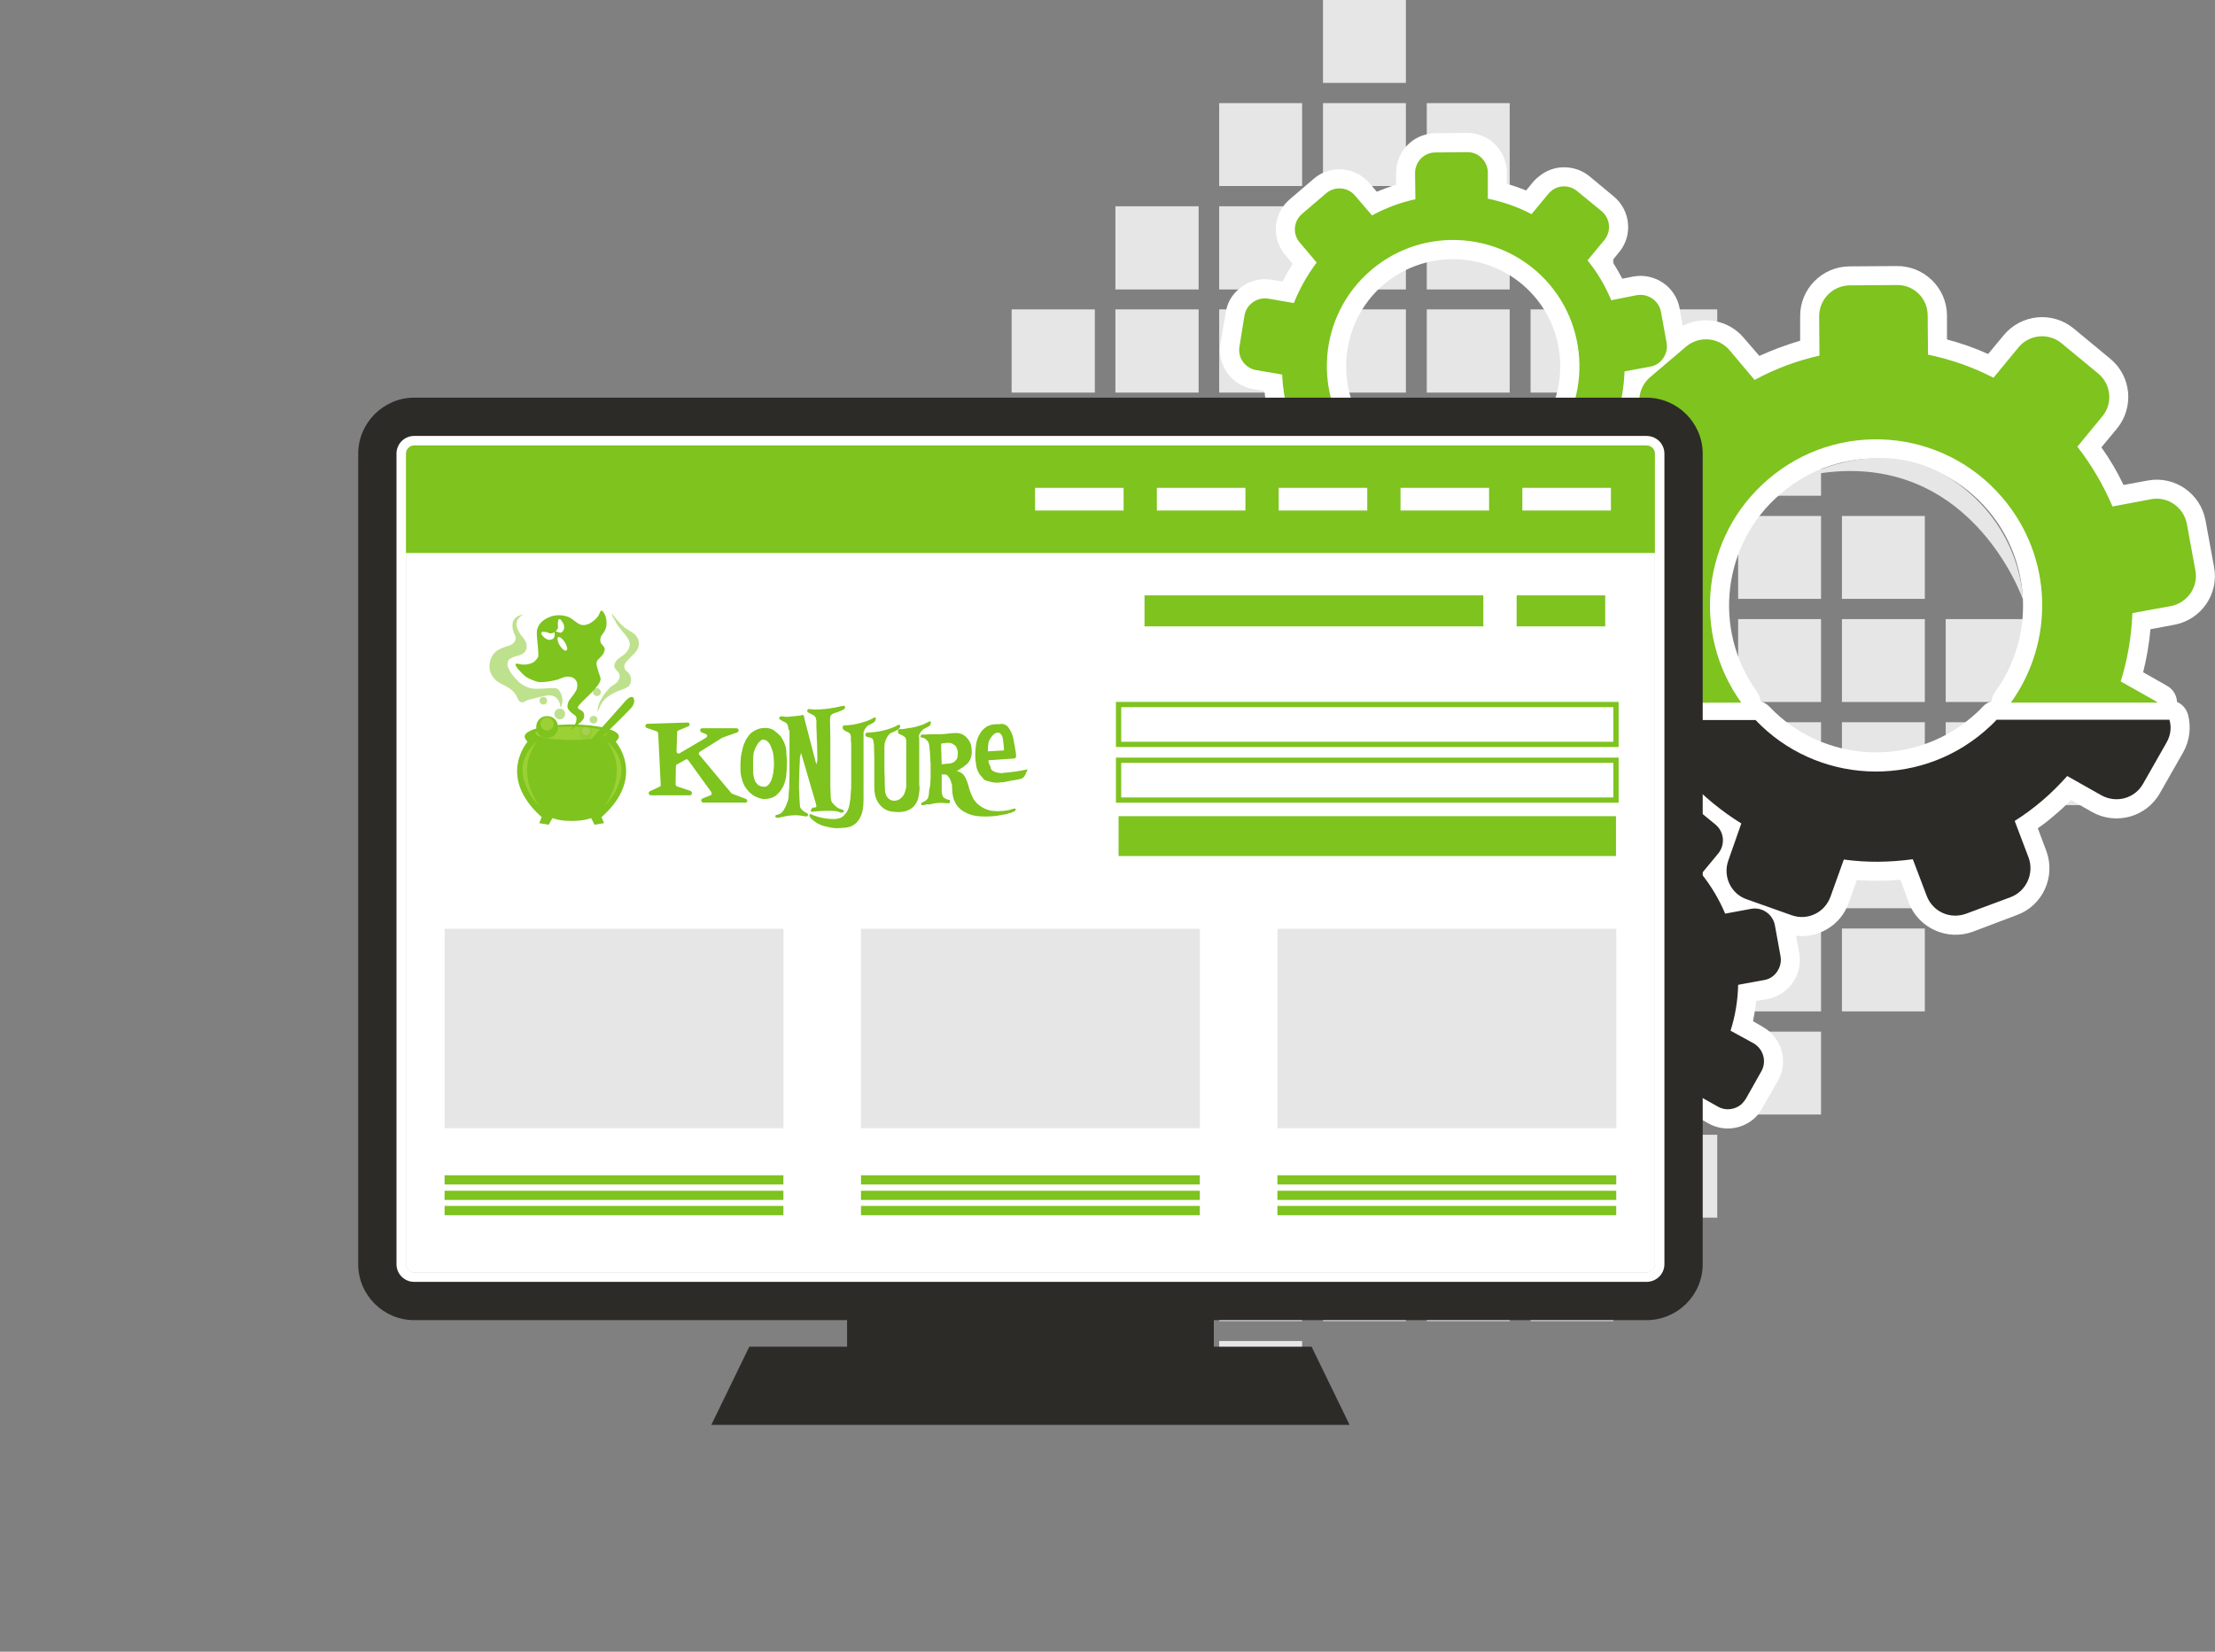 <?xml version="1.0" encoding="UTF-8"?>
<!DOCTYPE svg PUBLIC "-//W3C//DTD SVG 1.1//EN" "http://www.w3.org/Graphics/SVG/1.1/DTD/svg11.dtd">
<!-- Creator: CorelDRAW X8 -->
<svg xmlns="http://www.w3.org/2000/svg" xml:space="preserve" width="7in" height="5.221in" version="1.1" style="shape-rendering:geometricPrecision; text-rendering:geometricPrecision; image-rendering:optimizeQuality; fill-rule:evenodd; clip-rule:evenodd"
viewBox="0 0 7000 5221"
 xmlns:xlink="http://www.w3.org/1999/xlink">
 <rect x="0" y="0" width="7000" height="5221" fill="#808080" stroke="none"/>
 <defs>
  <style type="text/css">
   <![CDATA[
    .str0 {stroke:#7EC31E;stroke-width:16.665}
    .fil11 {fill:none}
    .fil10 {fill:#FEFEFE}
    .fil7 {fill:#BDBFC1}
    .fil5 {fill:#2C2B27}
    .fil12 {fill:#7EC31E}
    .fil9 {fill:#7EC31E}
    .fil0 {fill:#E6E6E6}
    .fil4 {fill:#E6E6E6}
    .fil6 {fill:white}
    .fil8 {fill:white}
    .fil1 {fill:white}
    .fil2 {fill:#2C2B27;fill-rule:nonzero}
    .fil3 {fill:#7EC31E;fill-rule:nonzero}
    .fil15 {fill:#83B841;fill-opacity:0.251}
    .fil16 {fill:#CFE07F;fill-opacity:0.31}
    .fil13 {fill:#7EC31E;fill-opacity:0.502}
    .fil14 {fill:#ACDA42;fill-opacity:0.62}
   ]]>
  </style>
    <mask id="id0">
  <linearGradient id="id1" gradientUnits="userSpaceOnUse" x1="4558.93" y1="4702.47" x2="4558.93" y2="5183.29">
   <stop offset="0" style="stop-opacity:1; stop-color:white"/>
   <stop offset="1" style="stop-opacity:0; stop-color:white"/>
  </linearGradient>
     <rect style="fill:url(#id1)" x="-3" y="4530" width="6151" height="694"/>
    </mask>
     <clipPath id="id2">
      <path d="M1309 1408l3894 0c15,0 27,12 27,26l0 2562c0,14 -12,26 -27,26l-3894 0c-14,0 -26,-12 -26,-26l0 -2562c0,-14 12,-26 26,-26z"/>
     </clipPath>
 </defs>
 <g id="Layer_x0020_1">
  <g id="_2033004912208">
   <g>
    <polygon class="fil0" points="4181,0 4443,0 4443,262 4181,262 "/>
    <polygon class="fil0" points="3853,326 4115,326 4115,588 3853,588 "/>
    <polygon class="fil0" points="4181,326 4443,326 4443,588 4181,588 "/>
    <polygon class="fil0" points="4509,326 4771,326 4771,588 4509,588 "/>
    <polygon class="fil0" points="3525,652 3788,652 3788,915 3525,915 "/>
    <polygon class="fil0" points="3853,652 4115,652 4115,915 3853,915 "/>
    <polygon class="fil0" points="4181,652 4443,652 4443,915 4181,915 "/>
    <polygon class="fil0" points="4509,652 4771,652 4771,915 4509,915 "/>
    <polygon class="fil0" points="4837,652 5099,652 5099,915 4837,915 "/>
    <polygon class="fil0" points="3197,978 3460,978 3460,1241 3197,1241 "/>
    <polygon class="fil0" points="3525,978 3788,978 3788,1241 3525,1241 "/>
    <polygon class="fil0" points="3853,978 4115,978 4115,1241 3853,1241 "/>
    <polygon class="fil0" points="4181,978 4443,978 4443,1241 4181,1241 "/>
    <polygon class="fil0" points="4509,978 4771,978 4771,1241 4509,1241 "/>
    <polygon class="fil0" points="4837,978 5099,978 5099,1241 4837,1241 "/>
    <polygon class="fil0" points="5165,978 5427,978 5427,1241 5165,1241 "/>
    <polygon class="fil0" points="2869,1304 3132,1304 3132,1567 2869,1567 "/>
    <polygon class="fil0" points="3197,1304 3460,1304 3460,1567 3197,1567 "/>
    <polygon class="fil0" points="3525,1304 3788,1304 3788,1567 3525,1567 "/>
    <polygon class="fil0" points="3853,1304 4115,1304 4115,1567 3853,1567 "/>
    <polygon class="fil0" points="4181,1304 4443,1304 4443,1567 4181,1567 "/>
    <polygon class="fil0" points="4509,1304 4771,1304 4771,1567 4509,1567 "/>
    <polygon class="fil0" points="4837,1304 5099,1304 5099,1567 4837,1567 "/>
    <polygon class="fil0" points="5165,1304 5427,1304 5427,1567 5165,1567 "/>
    <polygon class="fil0" points="5493,1304 5755,1304 5755,1567 5493,1567 "/>
    <polygon class="fil0" points="2541,1631 2804,1631 2804,1893 2541,1893 "/>
    <polygon class="fil0" points="2869,1631 3132,1631 3132,1893 2869,1893 "/>
    <polygon class="fil0" points="3197,1631 3460,1631 3460,1893 3197,1893 "/>
    <polygon class="fil0" points="3525,1631 3788,1631 3788,1893 3525,1893 "/>
    <polygon class="fil0" points="3853,1631 4115,1631 4115,1893 3853,1893 "/>
    <polygon class="fil0" points="4181,1631 4443,1631 4443,1893 4181,1893 "/>
    <polygon class="fil0" points="4509,1631 4771,1631 4771,1893 4509,1893 "/>
    <polygon class="fil0" points="4837,1631 5099,1631 5099,1893 4837,1893 "/>
    <polygon class="fil0" points="5165,1631 5427,1631 5427,1893 5165,1893 "/>
    <polygon class="fil0" points="5493,1631 5755,1631 5755,1893 5493,1893 "/>
    <polygon class="fil0" points="5821,1631 6083,1631 6083,1893 5821,1893 "/>
    <polygon class="fil0" points="2214,1957 2476,1957 2476,2219 2214,2219 "/>
    <polygon class="fil0" points="2541,1957 2804,1957 2804,2219 2541,2219 "/>
    <polygon class="fil0" points="2869,1957 3132,1957 3132,2219 2869,2219 "/>
    <polygon class="fil0" points="3197,1957 3460,1957 3460,2219 3197,2219 "/>
    <polygon class="fil0" points="3525,1957 3788,1957 3788,2219 3525,2219 "/>
    <polygon class="fil0" points="3853,1957 4115,1957 4115,2219 3853,2219 "/>
    <polygon class="fil0" points="4181,1957 4443,1957 4443,2219 4181,2219 "/>
    <polygon class="fil0" points="4509,1957 4771,1957 4771,2219 4509,2219 "/>
    <polygon class="fil0" points="4837,1957 5099,1957 5099,2219 4837,2219 "/>
    <polygon class="fil0" points="5165,1957 5427,1957 5427,2219 5165,2219 "/>
    <polygon class="fil0" points="5493,1957 5755,1957 5755,2219 5493,2219 "/>
    <polygon class="fil0" points="5821,1957 6083,1957 6083,2219 5821,2219 "/>
    <polygon class="fil0" points="6149,1957 6411,1957 6411,2219 6149,2219 "/>
    <polygon class="fil0" points="1886,2283 2148,2283 2148,2545 1886,2545 "/>
    <polygon class="fil0" points="2214,2283 2476,2283 2476,2545 2214,2545 "/>
    <polygon class="fil0" points="2541,2283 2804,2283 2804,2545 2541,2545 "/>
    <polygon class="fil0" points="2869,2283 3132,2283 3132,2545 2869,2545 "/>
    <polygon class="fil0" points="3197,2283 3460,2283 3460,2545 3197,2545 "/>
    <polygon class="fil0" points="3525,2283 3788,2283 3788,2545 3525,2545 "/>
    <polygon class="fil0" points="3853,2283 4115,2283 4115,2545 3853,2545 "/>
    <polygon class="fil0" points="4181,2283 4443,2283 4443,2545 4181,2545 "/>
    <polygon class="fil0" points="4509,2283 4771,2283 4771,2545 4509,2545 "/>
    <polygon class="fil0" points="4837,2283 5099,2283 5099,2545 4837,2545 "/>
    <polygon class="fil0" points="5165,2283 5427,2283 5427,2545 5165,2545 "/>
    <polygon class="fil0" points="5493,2283 5755,2283 5755,2545 5493,2545 "/>
    <polygon class="fil0" points="5821,2283 6083,2283 6083,2545 5821,2545 "/>
    <polygon class="fil0" points="6149,2283 6411,2283 6411,2545 6149,2545 "/>
    <polygon class="fil0" points="6477,2283 6739,2283 6739,2545 6477,2545 "/>
    <polygon class="fil0" points="2214,2609 2476,2609 2476,2871 2214,2871 "/>
    <polygon class="fil0" points="2541,2609 2804,2609 2804,2871 2541,2871 "/>
    <polygon class="fil0" points="2869,2609 3132,2609 3132,2871 2869,2871 "/>
    <polygon class="fil0" points="3197,2609 3460,2609 3460,2871 3197,2871 "/>
    <polygon class="fil0" points="3525,2609 3788,2609 3788,2871 3525,2871 "/>
    <polygon class="fil0" points="3853,2609 4115,2609 4115,2871 3853,2871 "/>
    <polygon class="fil0" points="4181,2609 4443,2609 4443,2871 4181,2871 "/>
    <polygon class="fil0" points="4509,2609 4771,2609 4771,2871 4509,2871 "/>
    <polygon class="fil0" points="4837,2609 5099,2609 5099,2871 4837,2871 "/>
    <polygon class="fil0" points="5165,2609 5427,2609 5427,2871 5165,2871 "/>
    <polygon class="fil0" points="5493,2609 5755,2609 5755,2871 5493,2871 "/>
    <polygon class="fil0" points="5821,2609 6083,2609 6083,2871 5821,2871 "/>
    <polygon class="fil0" points="6149,2609 6411,2609 6411,2871 6149,2871 "/>
    <polygon class="fil0" points="2541,2935 2804,2935 2804,3197 2541,3197 "/>
    <polygon class="fil0" points="2869,2935 3132,2935 3132,3197 2869,3197 "/>
    <polygon class="fil0" points="3197,2935 3460,2935 3460,3197 3197,3197 "/>
    <polygon class="fil0" points="3525,2935 3788,2935 3788,3197 3525,3197 "/>
    <polygon class="fil0" points="3853,2935 4115,2935 4115,3197 3853,3197 "/>
    <polygon class="fil0" points="4181,2935 4443,2935 4443,3197 4181,3197 "/>
    <polygon class="fil0" points="4509,2935 4771,2935 4771,3197 4509,3197 "/>
    <polygon class="fil0" points="4837,2935 5099,2935 5099,3197 4837,3197 "/>
    <polygon class="fil0" points="5165,2935 5427,2935 5427,3197 5165,3197 "/>
    <polygon class="fil0" points="5493,2935 5755,2935 5755,3197 5493,3197 "/>
    <polygon class="fil0" points="5821,2935 6083,2935 6083,3197 5821,3197 "/>
    <polygon class="fil0" points="2869,3261 3132,3261 3132,3523 2869,3523 "/>
    <polygon class="fil0" points="3197,3261 3460,3261 3460,3523 3197,3523 "/>
    <polygon class="fil0" points="3525,3261 3788,3261 3788,3523 3525,3523 "/>
    <polygon class="fil0" points="3853,3261 4115,3261 4115,3523 3853,3523 "/>
    <polygon class="fil0" points="4181,3261 4443,3261 4443,3523 4181,3523 "/>
    <polygon class="fil0" points="4509,3261 4771,3261 4771,3523 4509,3523 "/>
    <polygon class="fil0" points="4837,3261 5099,3261 5099,3523 4837,3523 "/>
    <polygon class="fil0" points="5165,3261 5427,3261 5427,3523 5165,3523 "/>
    <polygon class="fil0" points="5493,3261 5755,3261 5755,3523 5493,3523 "/>
    <polygon class="fil0" points="3197,3587 3460,3587 3460,3849 3197,3849 "/>
    <polygon class="fil0" points="3525,3587 3788,3587 3788,3849 3525,3849 "/>
    <polygon class="fil0" points="3853,3587 4115,3587 4115,3849 3853,3849 "/>
    <polygon class="fil0" points="4181,3587 4443,3587 4443,3849 4181,3849 "/>
    <polygon class="fil0" points="4509,3587 4771,3587 4771,3849 4509,3849 "/>
    <polygon class="fil0" points="4837,3587 5099,3587 5099,3849 4837,3849 "/>
    <polygon class="fil0" points="5165,3587 5427,3587 5427,3849 5165,3849 "/>
    <polygon class="fil0" points="3525,3913 3788,3913 3788,4176 3525,4176 "/>
    <polygon class="fil0" points="3853,3913 4115,3913 4115,4176 3853,4176 "/>
    <polygon class="fil0" points="4181,3913 4443,3913 4443,4176 4181,4176 "/>
    <polygon class="fil0" points="4509,3913 4771,3913 4771,4176 4509,4176 "/>
    <polygon class="fil0" points="4837,3913 5099,3913 5099,4176 4837,4176 "/>
    <polygon class="fil0" points="3853,4239 4115,4239 4115,4502 3853,4502 "/>
   </g>
   <g>
    <g>
     <path class="fil1" d="M4857 1846l-53 20c-65,24 -137,-9 -161,-73l-13 -34c-21,1 -43,1 -65,0l-12 34c-7,21 -20,39 -36,54 -34,29 -81,38 -123,23l-95 -34c-65,-23 -99,-94 -76,-159l12 -35c-17,-12 -34,-26 -50,-41l-31 19c-59,35 -136,15 -171,-45l-51 -86c-31,-52 -20,-119 26,-158 6,-5 12,-9 18,-13l31 -19c-5,-21 -9,-42 -11,-63l-36 -6c-68,-12 -114,-76 -103,-144l17 -99c4,-29 19,-55 42,-74 28,-24 65,-35 102,-29l35 6c10,-19 21,-38 32,-56l-23 -28c-45,-52 -39,-131 14,-176l76 -65c52,-45 131,-38 176,14l23 27c20,-8 41,-16 61,-22l0 -37c0,-37 16,-72 44,-96 22,-19 50,-29 80,-30l100 -1c69,0 125,55 126,124l0 37c21,6 41,13 61,21l23 -28c5,-5 10,-11 16,-15 46,-40 114,-40 161,-2l77 64c53,44 61,123 17,176l-23 28c12,18 23,37 33,56l35 -7c68,-12 133,32 146,100l10 56c64,-33 144,-19 192,37l50 58c42,-19 85,-35 129,-48l0 -77c-1,-86 69,-157 155,-158l150 -1c87,-1 158,69 159,155l0 77c45,12 88,27 130,46l49 -59c55,-67 154,-77 221,-22l116 96c67,55 76,154 21,221l-49 59c27,38 50,77 70,119l76 -14c85,-16 167,40 183,126l27 147c16,85 -40,167 -126,183l-75 14c-4,46 -12,91 -23,136l67 38c5,3 10,6 15,9 16,12 24,29 25,47 17,7 30,22 35,41 10,39 5,81 -15,117l-74 130c-43,76 -139,102 -214,60l-67 -38c-16,16 -33,32 -51,47 -17,15 -35,29 -54,42l27 72c30,81 -11,172 -92,202l-140 53c-81,30 -172,-11 -203,-92l-26 -72c-46,4 -92,4 -138,1l-26 73c-25,70 -95,111 -166,103l10 54c8,44 -8,89 -42,118 -16,14 -36,24 -58,28l-36 6c-2,22 -6,43 -10,64l31 18c60,34 82,110 48,170l-50 87c-7,13 -16,25 -27,34 -40,34 -97,40 -143,14l-32 -18c-8,7 -16,15 -24,22 -8,7 -16,13 -25,20l13 34c18,49 4,105 -36,139 -11,9 -24,17 -38,22l-93 35c-65,24 -137,-9 -161,-73l-13 -34c-22,1 -43,1 -65,0l-12 34c-7,21 -20,40 -36,54 -34,29 -81,38 -123,23l-95 -34c-65,-23 -99,-94 -76,-159l12 -35c-17,-12 -34,-26 -50,-41l-31 19c-60,35 -136,15 -171,-45l-51 -86c-31,-52 -20,-119 26,-158 6,-5 12,-9 18,-13l31 -18c-5,-21 -9,-43 -11,-64l-36 -6c-68,-12 -114,-76 -103,-144l16 -99c5,-29 20,-55 43,-74 28,-24 65,-35 101,-29l36 6c10,-19 20,-38 32,-56l-23 -28c-45,-52 -39,-131 13,-176l76 -65c53,-45 132,-38 177,14l23 27c20,-8 40,-16 61,-22l0 -36c-1,-38 15,-73 44,-97 22,-19 50,-29 80,-30l56 0c-11,-35 -9,-74 6,-108 9,-21 28,-35 51,-36 1,-19 12,-36 29,-46l50 -30c-12,-44 -20,-90 -25,-135l-75 -13c-74,-12 -127,-74 -131,-146zm707 371c11,3 20,9 28,17 170,179 452,193 639,33 12,-10 24,-21 35,-33 8,-9 18,-14 28,-17 1,-11 5,-22 12,-31 125,-173 115,-411 -24,-574 -80,-94 -193,-152 -317,-161 -123,-10 -244,29 -338,110 -184,157 -216,429 -75,625 7,10 11,20 12,31zm-832 622c-142,121 -158,337 -38,478 121,142 337,159 479,38 141,-121 158,-337 37,-478 -121,-142 -336,-159 -478,-38zm-360 -1939c-141,121 -158,337 -37,478 121,142 336,159 478,38 141,-121 158,-337 37,-478 -121,-142 -336,-159 -478,-38z"/>
    </g>
    <g>
     <path class="fil2" d="M6847 2347l-74 130c-26,47 -85,63 -132,37l-108 -61c-24,27 -50,53 -78,77 -28,24 -58,46 -88,65l44 116c18,50 -7,106 -57,125l-140 52c-51,19 -106,-6 -125,-56l-44 -116c-72,10 -146,11 -218,1l-42 117c-18,51 -73,77 -123,59l-141 -50c-51,-17 -77,-73 -59,-123l41 -117c-61,-38 -118,-84 -169,-139l-107 63c-46,27 -105,12 -132,-35l-76 -128c-17,-28 -18,-61 -6,-88l535 0c191,201 509,219 722,37 14,-12 27,-24 40,-38l546 0c7,24 4,49 -9,72z"/>
     <path class="fil3" d="M6819 2221l-464 0c138,-192 134,-460 -27,-648 -188,-221 -520,-247 -740,-58 -210,179 -243,487 -85,706l-434 1 91 -54c-23,-70 -37,-143 -40,-215l-122 -21c-53,-8 -89,-58 -80,-111l25 -148c8,-53 58,-88 111,-79l122 20c27,-67 63,-131 108,-190l-80 -95c-35,-40 -30,-101 10,-136l114 -97c41,-35 102,-30 137,10l80 95c66,-36 135,-61 205,-77l-1 -124c0,-54 43,-97 96,-98l150 -1c53,-1 97,42 97,96l1 124c72,15 141,39 207,73l79 -96c34,-41 95,-47 136,-13l115 95c42,34 48,95 14,136l-79 96c46,59 83,123 111,189l122 -23c52,-10 103,25 113,78l27 147c10,52 -25,103 -78,113l-121 22c-3,73 -15,146 -37,216l108 61c4,2 7,4 9,6z"/>
     <path class="fil2" d="M4693 2793c-168,143 -187,396 -44,564 143,167 395,187 563,44 167,-143 187,-396 44,-563 -143,-168 -396,-188 -563,-45zm369 -309l0 83c48,10 94,26 138,49l53 -64c2,-3 5,-6 8,-8 23,-20 58,-21 83,-1l77 63c28,23 32,64 9,92l-53 64c31,39 56,81 75,126l81 -15c35,-7 69,16 76,51l18 99c4,23 -5,46 -22,61 -8,7 -18,12 -30,14l-82 15c-1,49 -9,98 -24,145l73 40c31,18 42,58 24,89l-49 87c-4,6 -9,12 -14,17 -21,17 -50,21 -74,7l-73 -41c-16,18 -33,36 -52,52 -19,16 -39,30 -59,43l29 78c10,26 2,55 -18,72 -6,5 -12,9 -20,11l-93 35c-34,13 -71,-4 -84,-37l-29 -78c-48,7 -98,7 -146,1l-28 78c-4,11 -10,21 -19,28 -17,14 -41,20 -63,12l-95 -34c-33,-12 -51,-49 -39,-82l28 -78c-41,-26 -79,-57 -113,-93l-72 42c-31,18 -70,8 -88,-23l-51 -86c-16,-28 -10,-62 13,-82 3,-3 6,-5 10,-7l71 -42c-15,-47 -24,-95 -27,-144l-81 -14c-36,-6 -59,-39 -54,-74l17 -99c3,-15 11,-29 22,-38 14,-12 33,-18 52,-15l82 14c18,-45 42,-88 72,-128l-54 -63c-23,-27 -20,-68 8,-91l76 -65c27,-23 68,-20 91,7l54 63c43,-23 90,-41 137,-51l-1 -83c0,-20 9,-38 23,-50 11,-9 25,-15 41,-15l100 -1c36,-1 65,28 66,64z"/>
     <path class="fil3" d="M4333 854c-168,143 -187,396 -44,563 143,168 395,188 563,45 167,-143 187,-396 44,-564 -143,-167 -396,-187 -563,-44zm737 -95l-53 64c32,39 56,81 75,126l81 -16c35,-6 69,17 76,52l18 99c4,23 -5,46 -22,61 -8,7 -18,12 -30,14l-81 15c-2,49 -10,98 -24,145l72 40c31,18 42,57 24,89l-49 87c-4,6 -9,12 -14,17 -20,17 -50,21 -74,7l-72 -41c-17,18 -34,35 -53,52 -19,16 -38,30 -59,43l29 78c10,26 2,55 -18,72 -6,5 -12,9 -20,11l-93 35c-34,13 -71,-4 -84,-38l-29 -77c-48,7 -97,7 -146,1l-28 78c-4,11 -10,21 -19,28 -17,14 -41,20 -63,12l-95 -34c-33,-12 -51,-49 -39,-82l28 -78c-41,-26 -79,-57 -113,-94l-72 43c-30,18 -70,8 -88,-23l-51 -86c-16,-28 -10,-63 14,-83 2,-2 5,-4 9,-6l71 -42c-15,-47 -24,-95 -26,-144l-82 -14c-35,-6 -59,-39 -53,-74l16 -99c3,-16 11,-29 22,-38 14,-12 33,-18 53,-15l81 14c18,-45 42,-88 72,-128l-53 -63c-24,-27 -20,-68 7,-91l76 -65c27,-23 68,-20 91,7l54 63c44,-24 90,-41 137,-51l-1 -83c0,-20 9,-38 23,-50 11,-9 25,-15 41,-15l100 -1c36,-1 65,28 66,64l0 83c48,10 95,26 138,49l53 -64c3,-3 5,-6 8,-8 23,-21 59,-21 83,-1l77 63c28,23 32,64 9,92z"/>
    </g>
    <path class="fil4" d="M5712 1503c0,0 240,-134 460,15 220,149 221,377 221,377 0,0 -170,-495 -681,-392z"/>
   </g>
   <g>
    <path class="fil5" d="M1309 1257l3894 0c98,0 178,80 178,177l0 2562c0,98 -80,177 -178,177l-3894 0c-97,0 -177,-79 -177,-177l0 -2562c0,-97 80,-177 177,-177z"/>
    <polygon class="fil5" points="2248,4504 4265,4504 4145,4257 2368,4257 "/>
    <polygon class="fil5" points="2677,4132 3836,4132 3836,4261 2677,4261 "/>
   </g>
   <polygon class="fil4" style="mask:url(#id0)" points="2248,4534 4240,4534 6144,5221 0,5221 "/>
   <g>
    <g>
     <path class="fil6" d="M1309 1378l3894 0c32,0 57,25 57,56l0 2562c0,31 -25,56 -57,56l-3894 0c-31,0 -56,-25 -56,-56l0 -2562c0,-31 25,-56 56,-56z"/>
    </g>
    <path class="fil7" d="M1309 1408l3894 0c15,0 27,12 27,26l0 2562c0,14 -12,26 -27,26l-3894 0c-14,0 -26,-12 -26,-26l0 -2562c0,-14 12,-26 26,-26z"/>
    <g style="clip-path:url(#id2)">
     <g>
      <rect class="fil8" x="1238" y="1408" width="4038" height="2615"/>
      <rect class="fil9" x="1238" y="1408" width="4038" height="340"/>
      <g>
       <rect class="fil9" x="3617" y="1882" width="1070.76" height="97.98"/>
       <rect class="fil9" x="4793" y="1882" width="279.941" height="97.98"/>
      </g>
      <rect class="fil10" x="3271" y="1542" width="279.941" height="71.734"/>
      <rect class="fil10" x="3656" y="1542" width="279.941" height="71.734"/>
      <rect class="fil10" x="4041" y="1542" width="279.941" height="71.734"/>
      <rect class="fil10" x="4426" y="1542" width="279.941" height="71.734"/>
      <rect class="fil10" x="4811" y="1542" width="279.941" height="71.734"/>
      <rect class="fil0" x="1405" y="2936" width="1071" height="630"/>
      <rect class="fil0" x="2721" y="2936" width="1071" height="630"/>
      <rect class="fil0" x="4037" y="2936" width="1071" height="630"/>
      <g>
       <rect class="fil9" x="1405" y="3715" width="1070.76" height="29.157"/>
       <rect class="fil9" x="1405" y="3764" width="1070.76" height="29.157"/>
       <rect class="fil9" x="1405" y="3812" width="1070.76" height="29.157"/>
      </g>
      <g>
       <rect class="fil9" x="4037" y="3715" width="1070.76" height="29.157"/>
       <rect class="fil9" x="4037" y="3764" width="1070.76" height="29.157"/>
       <rect class="fil9" x="4037" y="3812" width="1070.76" height="29.157"/>
      </g>
      <g>
       <rect class="fil11 str0" x="3535" y="2227" width="1572" height="126"/>
       <rect class="fil11 str0" x="3535" y="2403" width="1572" height="126"/>
       <rect class="fil9" x="3535" y="2580" width="1572" height="126"/>
      </g>
      <g>
       <rect class="fil9" x="2721" y="3715" width="1070.76" height="29.157"/>
       <rect class="fil9" x="2721" y="3764" width="1070.76" height="29.157"/>
       <rect class="fil9" x="2721" y="3812" width="1070.76" height="29.157"/>
      </g>
     </g>
    </g>
    <path class="fil11" d="M1309 1408l3894 0c15,0 27,12 27,26l0 2562c0,14 -12,26 -27,26l-3894 0c-14,0 -26,-12 -26,-26l0 -2562c0,-14 12,-26 26,-26z"/>
    <g>
     <g>
      <path class="fil12" d="M2356 2537l-133 0c-7,0 -10,-10 -3,-13l25 -10c4,-1 5,-6 3,-10l-73 -101c-2,-3 -5,-4 -8,-2l-27 15c-2,1 -4,3 -4,5l-1 58c0,3 2,6 5,7l42 14c7,3 6,14 -2,14l-123 0c-7,0 -10,-10 -3,-13l30 -14c3,-1 5,-4 4,-7l-8 -162c0,-2 -2,-5 -4,-6l-32 -11c-7,-2 -5,-13 2,-13l126 -4c8,-1 10,9 3,12l-31 13c-3,1 -4,3 -4,6l-2 60c0,5 5,9 10,6l83 -49c5,-3 5,-10 -1,-12l-13 -5c-7,-3 -5,-13 2,-13l108 0c8,0 10,10 3,13l-45 16c0,0 -1,0 -1,0l-72 45c-4,3 -5,7 -2,10l101 121c1,1 2,1 3,2l42 16c8,2 7,12 0,12z"/>
      <path class="fil12" d="M2379 2513c-10,-7 -17,-15 -23,-24 -6,-9 -10,-19 -12,-29 -3,-10 -4,-20 -4,-29 0,-2 0,-3 0,-4 0,-2 0,-4 0,-6 0,-5 0,-12 1,-21 0,-8 2,-17 4,-26 2,-9 4,-18 8,-26 3,-9 8,-16 14,-24 5,-7 13,-12 21,-16 9,-5 19,-7 31,-7 9,0 18,2 26,7 8,6 15,12 22,19 5,8 10,16 13,25 4,9 5,18 5,26 0,5 1,10 1,16 1,6 1,12 1,18 0,11 -1,24 -2,37 -1,13 -5,26 -10,37 -6,11 -13,21 -23,29 -10,7 -23,11 -39,11 -13,-2 -25,-7 -34,-13zm19 -166c-3,3 -6,9 -9,14 -3,5 -5,11 -7,18 -1,7 -2,14 -2,21l0 34c0,35 12,53 36,53 4,0 9,-2 12,-6 4,-4 8,-10 10,-16 2,-7 5,-15 6,-24 1,-9 2,-18 2,-27 0,-10 -1,-19 -2,-28 -1,-9 -4,-17 -7,-24 -2,-7 -6,-13 -11,-18 -4,-4 -10,-6 -15,-6l-2 0c-4,2 -7,5 -11,9z"/>
      <path class="fil12" d="M2579 2542l-48 -164c0,2 0,3 0,5 -1,1 -1,2 -1,4 0,1 -1,2 -1,3 -1,1 -1,3 -1,5 -1,15 -1,31 -2,46 0,15 -1,28 -1,39 0,9 0,20 1,30 0,10 1,22 2,36l0 2c0,3 2,7 6,11 4,5 9,8 16,11 2,2 3,3 3,3 1,1 1,2 1,3 0,1 0,2 -2,3 -1,1 -3,2 -4,2 -11,-2 -22,-4 -34,-4 -11,0 -21,1 -30,3 -9,2 -17,3 -22,5l-1 0c-3,0 -6,0 -8,-1 -2,0 -3,-2 -3,-3 0,-2 1,-4 3,-5l2 0c7,-2 13,-4 16,-8 4,-4 7,-9 10,-15 3,-5 4,-9 6,-14 2,-5 4,-10 5,-18 0,-7 1,-17 2,-28 0,-11 1,-26 1,-45l0 -140 -3 0c0,0 0,-1 0,-3 0,-1 -1,-2 -1,-4 0,-1 0,-2 0,-3 0,-1 -1,-2 -1,-2 0,-4 -2,-7 -5,-10 -2,-2 -5,-4 -9,-5 -3,-2 -6,-3 -8,-5 -3,-1 -5,-3 -6,-6 0,-1 1,-2 2,-3 1,-2 2,-3 4,-3 3,1 6,1 9,1 4,1 7,1 12,1l39 -4 8 -2c2,0 4,1 4,3 1,1 2,4 2,8l38 146c0,-4 1,-7 2,-8 1,-2 1,-4 1,-7 0,-1 0,-2 0,-3 0,-1 0,-3 0,-4 0,-19 -1,-34 -1,-46 -1,-11 -1,-22 -1,-30 0,-8 -1,-14 -1,-19 0,-6 0,-10 0,-15l0 0c0,-1 0,-1 0,-3 0,-1 0,-2 0,-4 0,-1 -1,-2 -1,-3 0,-1 0,-2 0,-2 -1,-4 -2,-7 -5,-10 -3,-2 -6,-4 -9,-5 -3,-2 -6,-3 -9,-5 -3,-1 -5,-3 -5,-6 0,-1 0,-2 1,-3 1,-2 3,-3 4,-3 3,1 6,1 10,1 3,1 7,1 11,1 11,0 24,-1 40,-3 15,-2 31,-5 48,-9 1,0 1,0 1,0 0,0 1,0 1,0 2,0 3,1 3,4 1,0 1,1 1,2 0,1 -1,2 -3,4 -1,1 -4,3 -7,4 -2,1 -6,3 -9,4 -4,2 -8,3 -12,4l-5 2c-3,1 -5,2 -7,4 -1,1 -2,2 -3,3 -1,2 -1,3 -1,6 -1,1 -1,4 -1,7 0,20 1,39 1,56 0,17 0,33 0,47 0,24 0,44 0,61 0,17 0,31 0,43 0,11 1,21 1,27 0,7 0,13 1,16 0,4 1,7 2,8 0,2 1,3 2,4 5,6 10,11 14,14 5,4 10,6 17,8l3 1c2,1 3,3 3,4 0,2 -1,3 -3,4 -3,0 -5,1 -8,1l1 0c-3,-2 -8,-3 -15,-5 -8,-1 -18,-1 -31,-1 -6,0 -13,0 -20,1 -8,0 -15,1 -24,2 -3,-1 -5,-2 -5,-3 0,-1 1,-3 2,-5 1,-2 3,-4 4,-5 5,0 8,-1 10,-1 1,-1 2,-2 2,-4 0,-2 0,-3 -1,-3l0 -3z"/>
      <path class="fil12" d="M2729 2325l0 204c0,11 -1,23 -3,33 -2,11 -6,20 -11,28 -5,8 -12,15 -21,20 -8,4 -19,7 -33,7 -5,0 -10,1 -15,1 -12,0 -23,-2 -34,-5 -11,-2 -20,-6 -28,-10 -8,-5 -14,-9 -19,-14 -4,-4 -7,-8 -7,-11 0,-2 1,-4 3,-5 11,5 23,9 36,12 14,3 27,4 39,4 9,0 16,-2 23,-5 6,-4 10,-8 14,-13 4,-5 7,-11 9,-17 2,-7 3,-13 4,-20 1,-6 2,-12 2,-18 0,-5 1,-10 1,-13 0,-2 0,-3 0,-3 0,0 0,-1 0,-2 0,0 0,-2 1,-4 0,-2 0,-5 0,-11l0 -135c0,-2 0,-3 -1,-4l0 -13c0,-6 -1,-10 -4,-13 -2,-2 -5,-4 -9,-5 -3,-2 -6,-3 -8,-5 -3,-1 -5,-4 -5,-8 0,-1 0,-2 1,-4 0,-2 1,-3 3,-3 9,0 18,-1 26,-2 8,-1 16,-3 24,-5 8,-2 15,-4 23,-7 8,-3 15,-6 23,-11 1,0 1,0 1,0 0,0 0,0 0,0 3,0 4,1 4,4 0,2 -1,4 -3,8 -2,3 -7,6 -15,10 -3,2 -7,3 -10,6 -2,3 -5,6 -7,9 -1,3 -3,6 -4,10 0,3 0,7 0,10z"/>
      <path class="fil12" d="M2905 2337l0 144 1 7c0,1 0,3 0,4 0,0 0,2 0,3 -1,9 -2,19 -4,27 -2,9 -6,17 -11,23 -5,7 -12,12 -21,16 -8,4 -19,6 -33,6 -6,0 -12,-1 -21,-2 -8,-1 -16,-5 -24,-10 -8,-6 -15,-14 -20,-24 -6,-11 -9,-25 -9,-44l0 -8c0,-2 0,-5 0,-9 0,-4 0,-9 0,-14 0,-4 0,-9 0,-15 0,-5 0,-13 0,-21 0,-8 0,-17 0,-27 0,-11 -1,-23 -1,-37l0 0c0,0 0,-1 0,-3 0,-1 -1,-2 -1,-4 0,-1 0,-2 0,-3 0,-1 -1,-2 -1,-2 0,-5 -2,-9 -4,-10 -3,-2 -6,-3 -9,-3 -3,-1 -6,-2 -8,-2 -3,-1 -4,-4 -4,-8l0 0c0,-1 0,-2 1,-3 1,-1 3,-2 4,-2 19,-1 36,-3 52,-7 16,-4 32,-9 47,-18 1,0 1,0 1,0 0,0 1,0 1,0 2,0 3,1 3,3 1,0 1,1 1,2 0,3 -2,6 -7,10 -5,3 -12,7 -20,10 -4,1 -7,4 -10,8 -3,3 -5,7 -7,11 -2,5 -4,9 -5,14 0,5 -1,8 -1,12l0 60c0,14 0,26 1,39 0,13 0,26 1,41 0,2 1,5 2,8 1,4 2,7 5,10 1,4 5,6 8,8 4,3 8,4 13,4l3 0c5,0 9,-2 14,-4 4,-3 8,-6 11,-10 3,-4 6,-9 7,-14 2,-5 3,-10 4,-16 0,-3 0,-8 0,-11 0,-4 0,-8 0,-12l0 -105c0,-1 0,-2 0,-3l0 -14c0,-5 -2,-10 -4,-12 -3,-2 -6,-4 -9,-6 -3,-1 -6,-2 -9,-4 -3,-1 -4,-4 -4,-8 0,-1 0,-3 0,-4 1,-2 2,-3 4,-3 9,0 18,-1 26,-3 8,-1 16,-2 24,-4 8,-2 15,-5 23,-7 7,-3 15,-7 23,-11 0,0 1,0 1,0 0,0 0,0 0,0 2,0 3,1 3,4 0,1 -1,4 -2,8 -2,3 -8,6 -16,10 -3,1 -6,3 -9,6 -3,3 -5,6 -7,8 -2,4 -3,7 -4,10 1,4 1,7 1,11z"/>
      <g>
       <path class="fil12" d="M3183 2573c-12,2 -24,4 -34,6 -10,1 -20,2 -30,2l-6 0c-19,0 -36,-2 -49,-7 -13,-5 -24,-11 -32,-19 -8,-8 -14,-18 -18,-29 -3,-10 -5,-22 -5,-34 0,-6 0,-10 -2,-16 -1,-5 -3,-9 -5,-14 -2,-4 -5,-7 -7,-10 -3,-3 -6,-4 -9,-4l-10 0 0 57c0,3 1,5 2,8 1,2 2,4 3,7 2,2 5,4 8,5 3,2 7,3 13,4l0 3 0 3c0,2 -1,4 -3,4 0,0 0,0 -1,0 -1,0 -2,0 -2,0 0,0 -1,0 -3,0 -3,0 -5,0 -5,0 -3,-1 -5,-1 -9,-1 -4,0 -8,0 -12,0 -5,0 -9,1 -17,2 -10,2 -10,3 -14,3 -5,0 -9,-1 -12,1 0,0 -2,1 -5,1 0,0 -1,0 -1,0 -2,0 -4,0 -5,0 0,0 -2,-1 -2,-2 0,0 0,0 0,-1 0,-1 1,-2 1,-2 0,-2 1,-3 2,-3 0,-1 1,-1 2,-1 1,-1 1,-1 2,-1 4,-3 6,-3 9,-5 0,-1 3,-3 5,-6 1,-2 2,-4 3,-11 2,-8 0,-10 2,-18 0,-3 1,-3 2,-8 0,-3 1,-6 1,-12 0,-3 1,-9 1,-18 0,-2 0,-11 0,-24 0,-5 0,-12 0,-20 -1,-7 -1,-12 -1,-17 -1,-10 -1,-9 -1,-17 -1,-9 -1,-12 -2,-19 -1,-7 -1,-10 -3,-13 -2,-5 -5,-7 -6,-8 -1,-1 -4,-4 -8,-6 -6,-2 -10,-1 -11,-3 0,-1 0,-3 1,-5 1,-2 1,-2 2,-3 1,0 2,0 2,0 18,0 36,-2 55,-1 20,0 31,-4 54,-4 3,0 12,1 20,5 5,3 9,7 10,7 0,1 3,3 5,6 6,7 9,14 10,18 0,1 1,4 2,9 0,2 1,6 1,12 0,6 0,15 -4,25 -1,2 -4,9 -11,16 -5,4 -9,7 -14,11 -2,1 -6,3 -14,9 -1,1 -5,3 -5,3 0,0 1,0 1,0 2,0 9,1 15,6 5,3 8,7 11,13 2,2 3,6 8,18 3,9 3,11 6,21 4,10 5,15 8,20 1,3 4,10 10,17 11,14 24,20 30,23 17,8 32,8 43,8 21,0 39,-4 42,-6 3,-1 6,-1 8,-2 0,0 1,0 2,0 0,0 1,0 2,0 1,1 1,2 1,3 0,0 0,2 -3,5 -1,0 -2,1 -7,3 -4,2 -6,3 -8,3 -1,-1 -5,2 -9,3zm-2 11c0,0 0,0 0,0l0 0zm-207 -233l2 65 17 -2c3,0 6,0 11,-1 3,-1 7,-2 11,-4 3,-3 6,-6 9,-10 2,-4 3,-10 3,-17 0,-4 0,-9 -2,-13 -1,-4 -3,-7 -5,-11 -3,-2 -6,-5 -10,-7 -4,-2 -8,-3 -13,-3 -4,0 -8,0 -10,1 -6,0 -10,1 -13,2z"/>
      </g>
      <path class="fil12" d="M3247 2434c-3,6 -5,12 -8,17 -3,6 -7,9 -13,11 -13,3 -24,5 -32,6 -8,2 -15,3 -20,4 -5,1 -9,1 -11,1 -3,0 -5,1 -7,1 -1,0 -2,0 -3,0 -1,0 -1,0 -2,0l-3 0c-3,0 -7,-1 -11,-1 -4,-1 -8,-2 -12,-3 -4,-1 -8,-2 -12,-4 -4,-2 -6,-5 -9,-9 -4,-4 -9,-10 -12,-16 -3,-6 -6,-13 -7,-22 -2,-11 -3,-21 -3,-32 0,-12 1,-24 3,-36 2,-12 6,-22 12,-32 5,-9 12,-16 21,-22 8,-5 20,-8 33,-8l10 0c0,0 1,-1 2,-1 7,0 14,2 19,6 5,5 9,11 13,19 4,8 7,18 9,30 2,12 5,25 7,41 0,0 0,1 0,3l0 2c0,2 0,5 -2,7 -1,1 -4,2 -9,2l-76 5 0 2c0,4 1,8 3,12 2,3 4,7 4,11 1,4 4,8 11,11 7,3 17,5 28,5l0 -1c13,-1 26,-2 38,-4 13,-2 26,-4 39,-7l0 2zm-79 -105c-3,-8 -8,-13 -14,-13 -4,0 -8,1 -12,4 -3,3 -7,6 -10,11 -3,4 -6,9 -8,16 -1,7 -2,13 -2,21l0 4c0,1 0,2 0,3l51 -3c-1,-20 -3,-34 -5,-43z"/>
     </g>
     <g>
      <path class="fil12" d="M1805 2595c-39,0 -59,-9 -59,-9l-12 21 -30 -5 8 -19c-143,-127 -45,-238 -45,-238 -28,-33 30,-19 30,-19 0,0 129,23 219,0 0,0 58,-14 30,19 0,0 98,111 -45,238l8 19 -30 5 -11 -21c0,0 -21,9 -60,9l-3 0z"/>
      <path class="fil12" d="M1956 2328c0,-21 -67,-38 -149,-38 -83,0 -149,17 -149,38 0,21 66,38 149,38 82,0 149,-17 149,-38z"/>
      <path class="fil13" d="M1752 2257c0,-10 8,-17 17,-17 10,0 17,7 17,17 0,9 -7,17 -17,17 -9,0 -17,-8 -17,-17z"/>
      <path class="fil13" d="M1863 2275c0,-7 6,-12 13,-12 7,0 12,5 12,12 0,7 -6,12 -12,12 -7,0 -13,-5 -13,-12z"/>
      <path class="fil13" d="M1705 2215c0,-7 5,-12 12,-12 7,0 12,5 12,12 0,7 -5,12 -12,12 -7,0 -12,-6 -12,-12z"/>
      <path class="fil13" d="M1874 2188c0,-8 6,-13 12,-13 7,0 13,6 13,13 0,7 -6,12 -13,12 -6,0 -12,-5 -12,-12z"/>
      <path class="fil14" d="M1918 2318c0,-12 -51,-21 -113,-21 -62,0 -113,9 -113,21 0,12 51,21 113,21 62,0 113,-9 113,-21z"/>
      <path class="fil12" d="M1873 2332c36,-40 72,-80 107,-120 5,-4 10,-9 16,-9 1,0 3,1 4,1 2,1 3,3 3,5 5,14 -6,28 -17,38 -31,32 -63,63 -95,94 -1,1 -2,2 -4,3 -7,5 -19,-5 -17,-8l3 -4z"/>
      <g>
       <path class="fil15" d="M1831 2316c0,-11 8,-22 23,-21 14,2 19,11 18,21 0,11 -9,21 -20,21 -12,0 -21,-10 -21,-21z"/>
       <path class="fil16" d="M1839 2311c0,-7 5,-14 14,-13 9,1 12,7 12,13 -1,7 -6,13 -13,13 -7,0 -13,-6 -13,-13z"/>
      </g>
      <g>
       <path class="fil12" d="M1734 2264c-19,-3 -37,10 -39,29 -3,19 10,37 29,39 19,3 37,-10 39,-29 3,-19 -10,-37 -29,-39z"/>
       <path class="fil14" d="M1748 2281c-4,-11 -16,-16 -26,-12 -11,4 -17,16 -13,26 4,11 16,17 27,13 11,-4 16,-16 12,-27z"/>
      </g>
      <path class="fil12" d="M1916 1980c5,-30 -11,-49 -14,-50 -7,-1 -5,14 -20,27 -7,7 -18,15 -27,17 -27,9 -37,-16 -62,-25 -19,-6 -41,-7 -64,5 -16,8 -29,21 -32,39 -3,18 8,75 3,85 -7,11 -14,17 -25,20 -26,8 -42,-4 -45,1 -5,6 21,31 29,38 10,8 34,18 45,19 20,1 40,-3 59,-8 9,-3 18,-8 27,-9 9,-1 21,1 27,8 8,8 9,18 6,30 -2,9 -16,26 -25,38 -3,6 -7,19 -3,25 5,9 11,13 23,22 6,5 4,17 1,24 -4,7 -9,13 -15,18l1 3c16,-12 37,-28 40,-37 3,-10 0,-20 -6,-23 -6,-4 -17,-8 -12,-14 14,-20 71,-63 71,-87 0,-6 -5,-15 -8,-27 -4,-14 -9,-25 1,-35 5,-5 19,-16 20,-31 1,-7 -7,-13 -11,-19 -5,-8 -3,-21 3,-28 8,-10 11,-17 13,-26zm-165 35c-3,6 -12,9 -19,7 -7,-2 -13,-7 -18,-13 -1,-2 -3,-4 -3,-5 -1,-3 0,-5 2,-6 1,-1 2,-1 4,-1 4,0 8,1 13,2 3,1 7,4 11,3 7,0 11,-4 11,-4 1,6 2,12 -1,17zm5 -19c0,0 4,-4 7,-10 1,-4 0,-8 0,-11 0,-4 0,-9 1,-13 0,-1 0,-3 0,-3 2,-2 5,-2 7,-1 1,1 3,3 4,5 5,6 8,12 8,20 0,7 -4,15 -11,17 -5,0 -10,-3 -16,-4zm34 60c-4,3 -14,-4 -21,-16 -7,-11 -9,-23 -5,-26 5,-2 14,5 21,16 7,12 10,23 5,26z"/>
      <path class="fil13" d="M1928 2173c7,-7 17,-10 23,-18 6,-7 10,-18 5,-27 -3,-6 -9,-10 -13,-16 -4,-8 0,-18 6,-25 6,-7 15,-11 22,-17 13,-10 24,-28 17,-44 -1,-5 -5,-9 -8,-14 -7,-8 -13,-17 -20,-25 -6,-7 -12,-15 -15,-23 -4,-8 -13,-17 -11,-26 -1,4 30,38 40,46 6,4 26,16 31,20 13,12 18,29 11,45 -6,15 -25,29 -35,41 -4,4 -7,9 -8,15 -1,14 10,16 17,27 7,11 5,28 -2,36 -8,7 -18,11 -28,14 -10,3 -36,15 -50,30 -11,11 -23,41 -22,42 2,0 -8,-32 40,-81z"/>
      <path class="fil13" d="M1773 2236c7,-16 6,-37 -5,-52 -2,-3 -4,-5 -7,-7 -3,-2 -7,-2 -11,-2 -19,-1 -51,5 -70,1 -22,-4 -40,-19 -46,-26 -13,-13 -22,-25 -29,-42 -2,-6 -1,-17 2,-22 2,-2 4,-3 6,-4 8,-6 21,-8 32,-12 23,-9 21,-30 17,-40 -4,-10 -12,-17 -18,-26 -6,-9 -12,-21 -12,-32 1,-12 10,-23 21,-29 -13,1 -24,7 -30,18 -6,11 -5,28 5,48 5,10 -1,25 -17,31 -11,3 -22,7 -32,12 -22,9 -34,36 -32,59 2,22 16,40 36,50 9,4 18,9 26,14 10,7 19,15 24,27 3,8 8,18 17,18 4,0 7,-2 11,-4 7,-4 15,-5 22,-7 10,-3 22,-5 33,-8 12,-3 26,-5 37,1 12,7 17,21 19,35l1 -1z"/>
      <path class="fil14" d="M1916 2342c0,0 78,83 -5,206 0,0 115,-114 5,-206z"/>
      <path class="fil14" d="M1699 2342c0,0 -78,83 5,206 0,0 -115,-114 -5,-206z"/>
     </g>
    </g>
   </g>
  </g>
 </g>
</svg>
